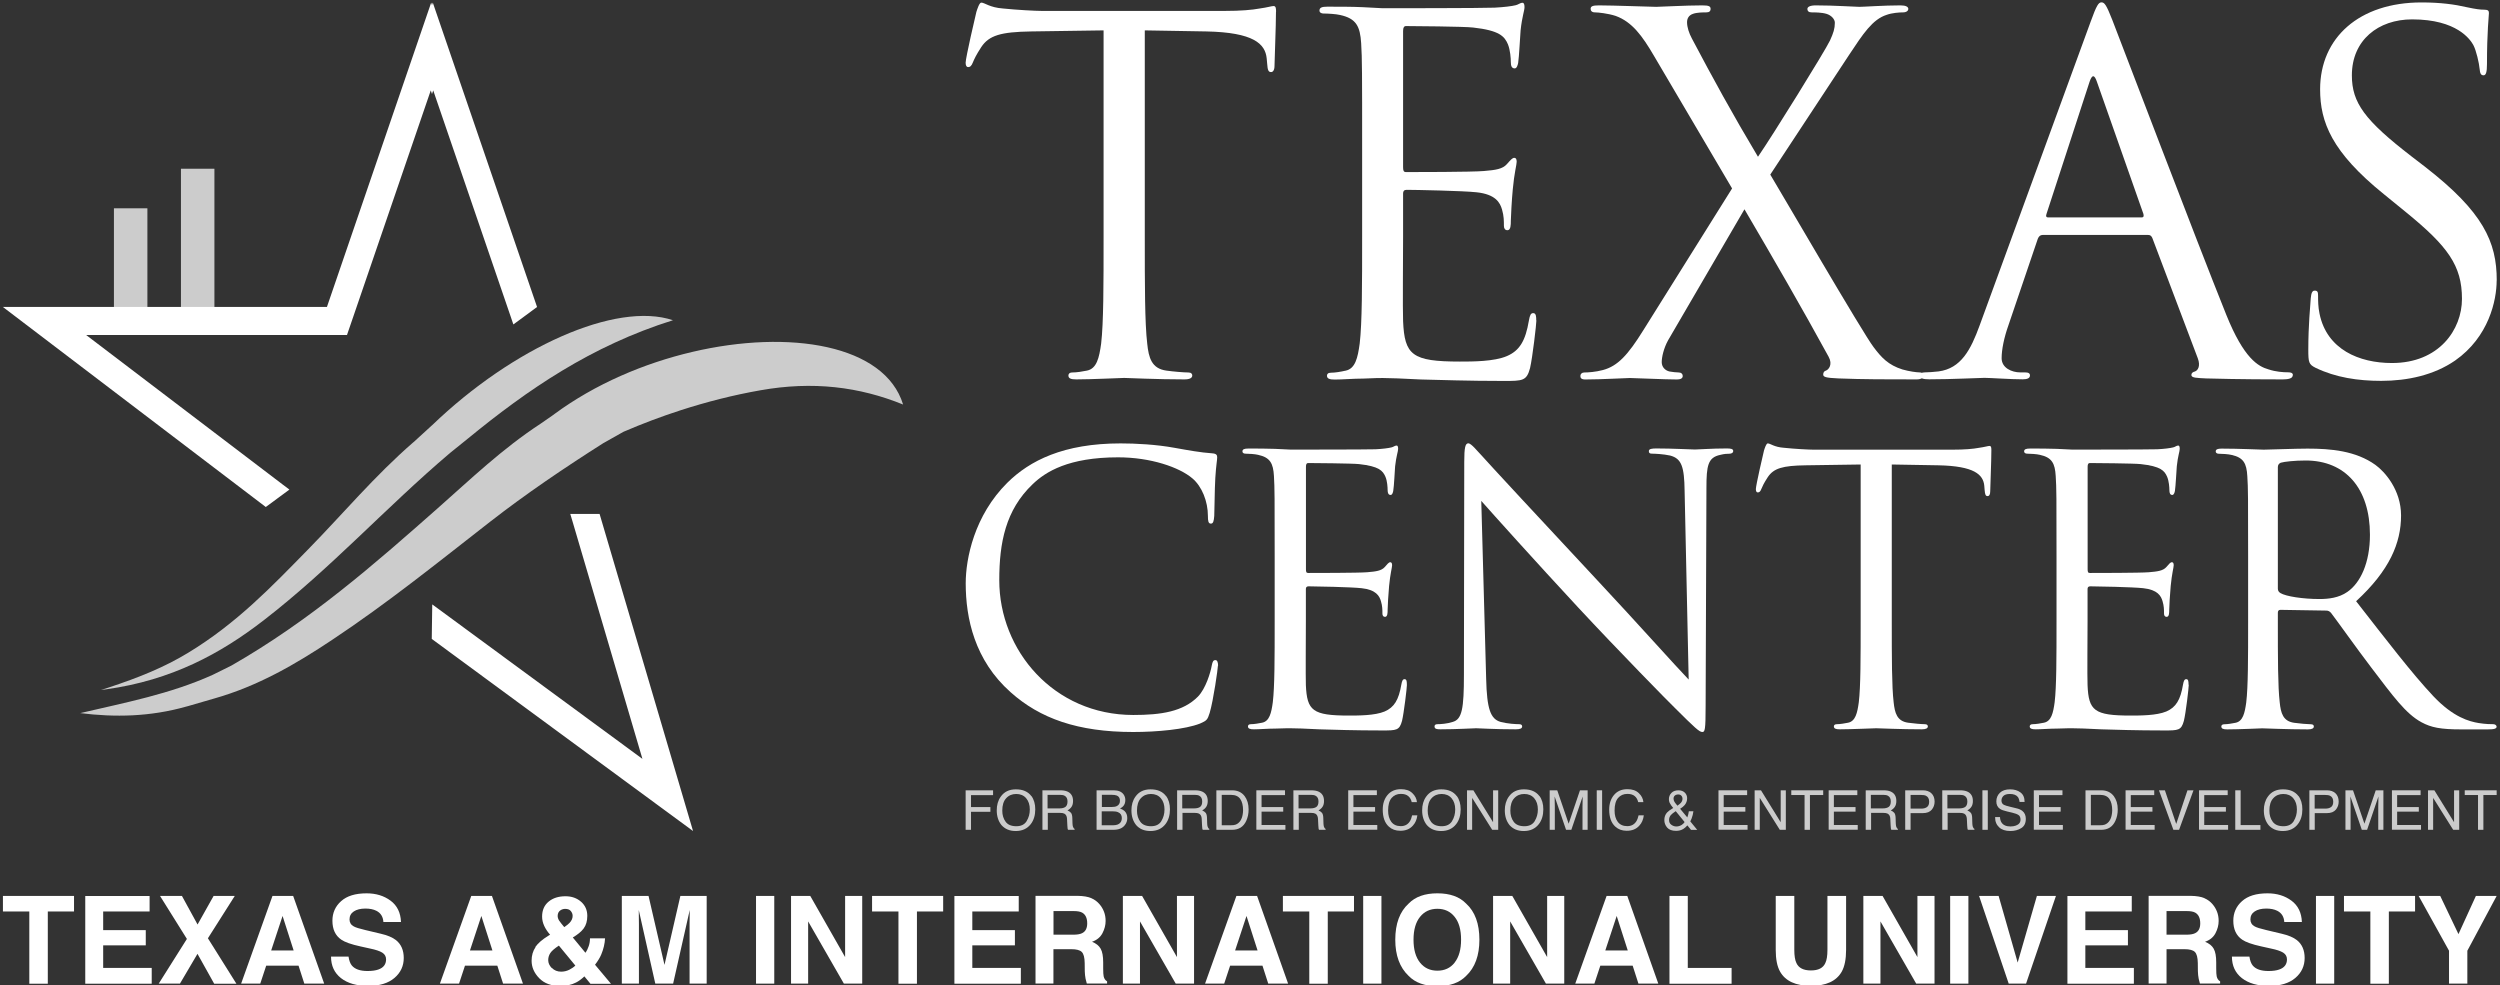 <svg version="1.2" baseProfile="tiny-ps" xmlns="http://www.w3.org/2000/svg" viewBox="0 0 307 121" width="307" height="121">
	<rect x="0" y="0" width="307" height="121" fill="#333333" stroke="none"/>
	<title>&lt;Group&gt;</title>
	<style>
		tspan { white-space:pre }
		.s0 { fill: #cccccc } 
		.s1 { fill: #ffffff } 
	</style>
	<g id="&lt;Group&gt;">
		<g id="&lt;Group&gt;">
			<g id="&lt;Group&gt;">
				<g id="&lt;Group&gt;">
				</g>
				<g id="&lt;Group&gt;">
					<path id="&lt;Path&gt;" class="s0" d="m22.22 40.97v-20.25h4.11v20.25h-4.11z" />
				</g>
				<g id="&lt;Group&gt;">
					<path id="&lt;Path&gt;" class="s0" d="m13.99 40.97v-15.39h4.11v15.39h-4.11z" />
				</g>
			</g>
			<g id="&lt;Group&gt;">
				<path id="&lt;Path&gt;" class="s1" d="m65.96 37.69l-1.46 1.08l-1.46 1.07l-0.35-1.03l-9.49-27.71l-0.15 0.45l-0.15-0.45l-9.49 27.71l-0.8 2.33h-32.03l24.15 18.37l0.81 0.61l-1.45 1.07l-1.45 1.07l-32.29-24.57h39.8l12.8-37.37l0.1 0.31l0.1-0.31l12.8 37.37z" />
			</g>
			<g id="&lt;Group&gt;">
				<path id="&lt;Path&gt;" class="s1" d="m85.09 102.04l-32.07-23.58l0.06-4.24l25.81 18.97l-8.57-29.11l-0.29-0.97l1.8 0l1.8 0l11.47 38.92z" />
			</g>
			<g id="&lt;Group&gt;">
				<path id="&lt;Path&gt;" class="s0" d="m110.91 49.68c-5.4-2.19-11.09-2.9-17.55-1.75c-3.3 0.58-6.55 1.41-9.75 2.44c-2.38 0.77-4.72 1.65-7.04 2.65l-2.47 1.39c-4.84 3.07-9.52 6.24-13.94 9.68c-6.33 4.93-12.54 9.95-19.38 14.49c-4.46 2.97-9.12 5.69-14.52 7.21l0 0l-3.1 0.9l-0.26 0.07c-4.48 1.27-8.79 1.34-13.05 0.81c5.51-1.29 11.04-2.34 16.27-4.7l2.3-1.14c9.66-5.53 17.49-12.39 25.3-19.29c4.06-3.58 7.91-7.3 12.68-10.42l1.47-1.02l0.23-0.17c4.97-3.66 10.97-6.22 16.89-7.61c11.98-2.82 23.66-0.88 25.91 6.45z" />
				<path id="&lt;Path&gt;" class="s0" d="m82.65 39.32c-10.1 3.17-17.89 8.56-25.16 14.51l-2.22 1.79c-7.89 6.69-14.55 14.1-22.86 20.53c-5.31 4.11-11.32 7.38-19.39 8.5c-0.2 0.03-0.41 0.06-0.62 0.08c0.27-0.09 0.54-0.18 0.81-0.26c3.95-1.3 6.96-2.54 9.83-4.27c6.04-3.65 10.37-8.22 14.83-12.77c4.29-4.38 8.12-8.98 12.9-13.13l0.01 0l2.23-2.04l0.05-0.04c9.92-9.55 22.6-15.26 29.6-12.89z" />
			</g>
		</g>
		<g id="&lt;Group&gt;">
			<g id="&lt;Group&gt;">
				<g id="&lt;Group&gt;">
					<path id="&lt;Path&gt;" class="s1" d="m156.69 1.46c0 1.8-0.18 5.94-0.18 6.61c0 0.53-0.18 0.78-0.42 0.78c-0.3 0-0.43-0.18-0.48-1.02l-0.06-0.66c-0.18-1.8-1.62-3.19-7.4-3.31l-7.57-0.13v25.42c0 5.77 0 10.52 0.3 13.05c0.18 1.74 0.54 3.06 2.35 3.31c0.84 0.12 2.16 0.23 2.7 0.23c0.36 0 0.48 0.18 0.48 0.37c0 0.3-0.3 0.48-0.97 0.48c-3.31 0-7.09-0.18-7.39-0.18c-0.3 0-4.09 0.18-5.89 0.18c-0.66 0-0.96-0.12-0.96-0.48c0-0.18 0.12-0.37 0.48-0.37c0.54 0 1.27-0.12 1.8-0.23c1.2-0.24 1.5-1.57 1.74-3.31c0.3-2.53 0.3-7.28 0.3-13.05v-25.42l-8.89 0.13c-3.73 0.06-5.17 0.48-6.13 1.92c-0.66 1.02-0.84 1.44-1.02 1.86c-0.18 0.48-0.37 0.6-0.6 0.6c-0.18 0-0.3-0.18-0.3-0.54c0-0.6 1.2-5.77 1.32-6.24c0.12-0.37 0.36-1.14 0.6-1.14c0.42 0 1.02 0.6 2.65 0.72c1.74 0.18 4.02 0.3 4.75 0.3h22.54c1.92 0 3.31-0.12 4.27-0.3c0.9-0.12 1.44-0.3 1.69-0.3c0.3 0 0.3 0.36 0.3 0.73z" />
					<path id="&lt;Path&gt;" class="s1" d="m188.67 39.32c0 0.48-0.48 4.61-0.78 5.88c-0.42 1.58-0.9 1.58-3.25 1.58c-4.51 0-7.81-0.13-10.16-0.18c-2.35-0.12-3.78-0.18-4.68-0.18c-0.13 0-1.14 0-2.4 0.07c-1.2 0-2.59 0.12-3.49 0.12c-0.66 0-0.96-0.12-0.96-0.48c0-0.18 0.12-0.36 0.48-0.36c0.54 0 1.26-0.13 1.8-0.25c1.2-0.24 1.5-1.57 1.74-3.33c0.3-2.54 0.3-7.33 0.3-13.14v-10.67c0-9.45 0-11.14-0.12-13.08c-0.13-2.06-0.6-3.03-2.59-3.46c-0.48-0.12-1.5-0.18-2.05-0.18c-0.24 0-0.48-0.12-0.48-0.36c0-0.37 0.3-0.48 0.96-0.48c1.38 0 3 0 4.32 0.06l2.47 0.13c0.42 0 12.38 0 13.76-0.07c1.14-0.06 2.11-0.18 2.59-0.3c0.3-0.06 0.54-0.3 0.84-0.3c0.18 0 0.24 0.24 0.24 0.54c0 0.43-0.3 1.15-0.48 2.85c-0.06 0.61-0.18 3.27-0.3 4c-0.06 0.3-0.18 0.67-0.42 0.67c-0.36 0-0.48-0.3-0.48-0.78c0-0.43-0.06-1.45-0.36-2.19c-0.42-0.97-1.03-1.69-4.27-2.05c-1.03-0.13-7.58-0.18-8.24-0.18c-0.24 0-0.36 0.18-0.36 0.6v16.72c0 0.43 0.06 0.61 0.36 0.61c0.78 0 8.17 0 9.56-0.13c1.44-0.12 2.29-0.24 2.82-0.84c0.43-0.48 0.67-0.78 0.91-0.78c0.18 0 0.3 0.12 0.3 0.48c0 0.36-0.3 1.39-0.48 3.39c-0.12 1.21-0.24 3.46-0.24 3.87c0 0.48 0 1.15-0.42 1.15c-0.3 0-0.43-0.24-0.43-0.54c0-0.61 0-1.21-0.23-2c-0.24-0.84-0.78-1.87-3.13-2.12c-1.62-0.18-7.57-0.3-8.6-0.3c-0.3 0-0.42 0.18-0.42 0.43v5.33c0 2.05-0.06 9.08 0 10.36c0.18 4.17 1.09 4.97 6.97 4.97c1.56 0 4.21 0 5.77-0.67c1.57-0.67 2.29-1.88 2.71-4.37c0.12-0.67 0.23-0.91 0.53-0.91c0.37 0 0.37 0.48 0.37 0.91z" />
					<path id="&lt;Path&gt;" class="s1" d="m236.21 46.1v0.01c-0.01 0.29-0.31 0.48-0.84 0.48c-3.66 0-6.55 0-9.62-0.12c-1.56-0.07-1.86-0.18-1.86-0.48c0-0.25 0.12-0.43 0.36-0.49c0.3-0.12 0.84-0.73 0.3-1.7c-3.25-5.95-6.73-11.96-10.33-18.1l-9.38 16.09c-0.54 0.98-0.78 2.07-0.78 2.68c0 0.6 0.42 1.03 0.96 1.15c0.36 0.06 0.84 0.12 1.14 0.12c0.3 0 0.48 0.18 0.48 0.43c0 0.31-0.3 0.43-0.72 0.43c-1.44 0-5.23-0.18-5.77-0.18c-0.54 0-3.49 0.18-5.48 0.18c-0.48 0-0.6-0.18-0.6-0.43c0-0.24 0.18-0.43 0.48-0.43c0.48 0 1.39-0.06 2.29-0.3c1.8-0.48 3.06-1.82 4.98-4.92l10.88-17.38l-9.62-16.33c-1.39-2.37-2.65-4.13-4.69-4.86c-0.96-0.31-2.16-0.43-2.53-0.43c-0.36 0-0.53-0.18-0.53-0.43c0-0.31 0.23-0.43 1.02-0.43c1.69 0 6.55 0.18 7.03 0.18c0.54 0 3.61-0.18 5.65-0.18c0.84 0 1.03 0.12 1.03 0.43c0 0.3-0.18 0.43-0.54 0.43c-0.36 0-1.14 0-1.62 0.18c-0.54 0.18-0.73 0.6-0.73 1.03c0 0.61 0.24 1.34 0.6 2.01c2.53 4.79 4.99 9.29 8.11 14.51c1.8-2.61 8.24-13 8.84-14.27c0.42-0.92 0.6-1.46 0.6-2.19c0-0.43-0.43-0.91-1.03-1.09c-0.6-0.18-1.44-0.18-1.8-0.18c-0.36 0-0.54-0.13-0.54-0.43c0-0.24 0.31-0.43 1.03-0.43c2.29 0 4.81 0.18 5.35 0.18c0.54 0 3-0.18 5.05-0.18c0.66 0 0.96 0.18 0.96 0.43c0 0.24-0.24 0.43-0.66 0.43c-0.43 0-1.33 0.06-1.99 0.3c-1.74 0.55-2.89 2.31-4.62 4.92l-9.68 14.7c1.14 1.88 11.42 19.56 12.69 21.19c0.96 1.28 1.8 2.19 3.54 2.74c0.84 0.24 1.74 0.36 2.1 0.36c0.3 0 0.48 0.13 0.48 0.37z" />
					<path id="&lt;Compound Path&gt;" fill-rule="evenodd" class="s1" d="m281.54 46.11c0 0.36-0.54 0.48-1.2 0.48c-0.9 0-5.29 0-9.44-0.12c-1.14-0.06-1.8-0.06-1.8-0.42c0-0.24 0.18-0.37 0.43-0.43c0.36-0.12 0.72-0.66 0.36-1.62l-5.59-14.79c-0.12-0.24-0.23-0.36-0.53-0.36h-12.93c-0.3 0-0.48 0.18-0.6 0.48l-3.61 10.63c-0.53 1.5-0.83 2.95-0.83 4.03c0 1.2 1.26 1.74 2.28 1.74h0.6c0.43 0 0.6 0.13 0.6 0.37c0 0.36-0.36 0.48-0.9 0.48c-1.44 0-4.02-0.18-4.68-0.18c-0.67 0-3.97 0.18-6.79 0.18c-0.78 0-1.14-0.12-1.14-0.48v-0.01c0.01-0.23 0.24-0.36 0.54-0.36c0.42 0 1.26-0.06 1.74-0.12c2.76-0.36 3.96-2.65 5.05-5.65l13.64-37.32c0.72-1.99 0.96-2.35 1.32-2.35c0.37 0 0.6 0.3 1.33 2.16c0.9 2.29 10.33 27.1 14.01 36.24c2.16 5.35 3.91 6.31 5.17 6.67c0.9 0.3 1.8 0.36 2.4 0.36c0.36 0 0.6 0.07 0.6 0.37zm-18.33-19.84l-5.71-16.23c-0.3-0.9-0.6-0.9-0.9 0l-5.29 16.23c-0.12 0.3 0 0.43 0.18 0.43h11.48c0.3 0 0.3-0.18 0.24-0.43z" />
					<path id="&lt;Path&gt;" class="s1" d="m306.59 34.44c0 2.44-0.96 6.94-5.11 9.84c-2.58 1.78-5.83 2.49-9.07 2.49c-2.83 0-5.59-0.41-8.05-1.6c-0.84-0.42-0.9-0.65-0.9-2.25c0-2.96 0.24-5.33 0.3-6.28c0.06-0.65 0.18-0.95 0.48-0.95c0.36 0 0.42 0.17 0.42 0.65c0 0.53 0 1.36 0.18 2.19c0.9 4.39 4.87 6.05 8.89 6.05c5.78 0 8.6-4.09 8.6-7.88c0-4.09-1.74-6.46-6.91-10.67l-2.7-2.2c-6.37-5.15-7.81-8.82-7.81-12.86c0-6.35 4.81-10.67 12.44-10.67c2.35 0 4.09 0.24 5.59 0.59c1.14 0.24 1.62 0.3 2.1 0.3c0.48 0 0.6 0.12 0.6 0.41c0 0.3-0.24 2.25-0.24 6.29c0 0.95-0.12 1.36-0.42 1.36c-0.36 0-0.43-0.3-0.48-0.77c-0.06-0.71-0.42-2.3-0.78-2.96c-0.37-0.65-1.99-3.14-7.51-3.14c-4.15 0-7.4 2.54-7.4 6.87c0 3.37 1.56 5.51 7.33 9.96l1.69 1.3c7.09 5.51 8.77 9.18 8.77 13.92z" />
				</g>
				<g id="&lt;Group&gt;">
					<path id="&lt;Path&gt;" class="s1" d="m149.56 81.75c0 0.32-0.55 4.25-1.01 5.79c-0.27 0.86-0.36 0.95-1.18 1.31c-1.82 0.72-5.29 1.04-8.21 1.04c-6.84 0-11.45-1.67-15.05-4.88c-4.43-3.93-5.52-9.08-5.52-13.38c0-3.03 1.05-8.32 5.11-12.35c2.74-2.71 6.89-4.83 13.91-4.83c1.82 0 4.38 0.13 6.61 0.54c1.74 0.31 3.19 0.58 4.66 0.68c0.5 0.04 0.59 0.22 0.59 0.49c0 0.36-0.13 0.91-0.23 2.53c-0.09 1.49-0.09 3.98-0.13 4.66c-0.05 0.68-0.14 0.95-0.41 0.95c-0.32 0-0.37-0.32-0.37-0.95c0-1.77-0.73-3.62-1.91-4.61c-1.6-1.36-5.11-2.58-9.12-2.58c-6.07 0-8.89 1.76-10.49 3.3c-3.33 3.17-4.1 7.19-4.1 11.8c0 8.63 6.7 16.54 16.46 16.54c3.42 0 6.11-0.41 7.94-2.26c0.96-0.99 1.55-2.98 1.69-3.8c0.1-0.49 0.18-0.68 0.46-0.68c0.23 0 0.32 0.32 0.32 0.68z" />
					<path id="&lt;Path&gt;" class="s1" d="m172.77 84.09c0 0.37-0.37 3.47-0.6 4.43c-0.32 1.18-0.68 1.18-2.46 1.18c-3.42 0-5.93-0.09-7.71-0.14c-1.77-0.09-2.87-0.13-3.55-0.13c-0.1 0-0.87 0-1.82 0.04c-0.91 0-1.96 0.09-2.65 0.09c-0.5 0-0.73-0.09-0.73-0.36c0-0.14 0.09-0.27 0.36-0.27c0.41 0 0.96-0.1 1.37-0.18c0.91-0.18 1.14-1.19 1.32-2.51c0.23-1.92 0.23-5.52 0.23-9.9v-8.03c0-7.12 0-8.39-0.09-9.86c-0.09-1.55-0.46-2.28-1.96-2.6c-0.36-0.09-1.14-0.14-1.55-0.14c-0.18 0-0.36-0.09-0.36-0.27c0-0.27 0.23-0.36 0.73-0.36c1.05 0 2.28 0 3.28 0.04l1.88 0.09c0.32 0 9.39 0 10.45-0.04c0.86-0.04 1.6-0.14 1.96-0.23c0.23-0.04 0.41-0.23 0.64-0.23c0.14 0 0.18 0.18 0.18 0.41c0 0.32-0.23 0.87-0.37 2.14c-0.04 0.46-0.13 2.46-0.23 3.02c-0.04 0.22-0.13 0.5-0.32 0.5c-0.27 0-0.37-0.23-0.37-0.6c0-0.32-0.04-1.1-0.27-1.64c-0.32-0.73-0.77-1.28-3.24-1.55c-0.78-0.09-5.75-0.13-6.25-0.13c-0.18 0-0.27 0.13-0.27 0.45v12.59c0 0.32 0.04 0.46 0.27 0.46c0.6 0 6.21 0 7.25-0.09c1.1-0.09 1.74-0.18 2.15-0.63c0.32-0.37 0.5-0.6 0.68-0.6c0.13 0 0.23 0.09 0.23 0.37c0 0.27-0.23 1.05-0.37 2.55c-0.09 0.91-0.18 2.6-0.18 2.92c0 0.36 0 0.87-0.32 0.87c-0.23 0-0.32-0.18-0.32-0.41c0-0.46 0-0.91-0.18-1.51c-0.18-0.64-0.6-1.41-2.38-1.6c-1.23-0.14-5.75-0.23-6.52-0.23c-0.23 0-0.32 0.14-0.32 0.32v4.01c0 1.55-0.04 6.84 0 7.8c0.14 3.15 0.82 3.74 5.29 3.74c1.19 0 3.19 0 4.38-0.5c1.18-0.51 1.73-1.42 2.05-3.29c0.09-0.5 0.18-0.68 0.41-0.68c0.27 0 0.27 0.37 0.27 0.68z" />
					<path id="&lt;Path&gt;" class="s1" d="m212.84 55.4c0 0.18-0.18 0.32-0.5 0.32c-0.23 0-0.55 0-1.1 0.14c-1.51 0.32-1.69 1.32-1.69 4.06l-0.1 26.73c0 3.02-0.09 3.24-0.41 3.24c-0.36 0-0.91-0.51-3.33-2.92c-0.5-0.46-7.07-7.16-11.91-12.37c-5.29-5.7-10.45-11.45-11.9-13.09l0.6 21.85c0.09 3.74 0.54 4.93 1.77 5.29c0.87 0.23 1.88 0.28 2.28 0.28c0.23 0 0.37 0.09 0.37 0.27c0 0.27-0.27 0.36-0.82 0.36c-2.6 0-4.42-0.13-4.83-0.13c-0.41 0-2.32 0.13-4.38 0.13c-0.46 0-0.73-0.04-0.73-0.36c0-0.18 0.13-0.27 0.36-0.27c0.37 0 1.19-0.05 1.88-0.28c1.14-0.32 1.37-1.64 1.37-5.79l0.04-26.14c0-1.78 0.13-2.28 0.5-2.28c0.37 0 1.14 1 1.6 1.46c0.68 0.78 7.48 8.12 14.51 15.65c4.52 4.83 9.49 10.4 10.95 11.9l-0.5-23.17c-0.04-2.97-0.37-3.97-1.78-4.34c-0.82-0.18-1.87-0.23-2.24-0.23c-0.32 0-0.37-0.13-0.37-0.32c0-0.27 0.37-0.32 0.92-0.32c2.05 0 4.24 0.13 4.74 0.13c0.51 0 2.01-0.13 3.88-0.13c0.51 0 0.82 0.04 0.82 0.32z" />
					<path id="&lt;Path&gt;" class="s1" d="m244.54 55.31c0 1.37-0.14 4.51-0.14 5.02c0 0.41-0.13 0.59-0.32 0.59c-0.23 0-0.32-0.13-0.37-0.77l-0.04-0.5c-0.13-1.37-1.23-2.42-5.61-2.51l-5.75-0.1v19.3c0 4.38 0 7.98 0.23 9.9c0.14 1.32 0.41 2.32 1.78 2.51c0.64 0.09 1.64 0.18 2.05 0.18c0.27 0 0.37 0.13 0.37 0.27c0 0.23-0.23 0.36-0.73 0.36c-2.51 0-5.38-0.13-5.61-0.13c-0.23 0-3.1 0.13-4.47 0.13c-0.5 0-0.73-0.09-0.73-0.36c0-0.14 0.09-0.27 0.37-0.27c0.41 0 0.96-0.1 1.37-0.18c0.91-0.18 1.14-1.19 1.32-2.51c0.23-1.92 0.23-5.52 0.23-9.9v-19.3l-6.75 0.1c-2.83 0.04-3.93 0.36-4.66 1.46c-0.5 0.77-0.64 1.1-0.77 1.41c-0.14 0.37-0.27 0.46-0.46 0.46c-0.14 0-0.23-0.13-0.23-0.41c0-0.46 0.91-4.38 1-4.74c0.09-0.28 0.27-0.87 0.46-0.87c0.32 0 0.78 0.46 2.01 0.54c1.32 0.14 3.06 0.23 3.6 0.23h17.1c1.46 0 2.51-0.09 3.24-0.23c0.68-0.09 1.1-0.23 1.28-0.23c0.23 0 0.23 0.27 0.23 0.55z" />
					<path id="&lt;Path&gt;" class="s1" d="m268.78 84.09c0 0.37-0.36 3.47-0.6 4.43c-0.32 1.18-0.68 1.18-2.46 1.18c-3.42 0-5.93-0.09-7.71-0.14c-1.78-0.09-2.88-0.13-3.56-0.13c-0.09 0-0.87 0-1.82 0.04c-0.91 0-1.96 0.09-2.65 0.09c-0.5 0-0.73-0.09-0.73-0.36c0-0.14 0.1-0.27 0.37-0.27c0.41 0 0.96-0.1 1.37-0.18c0.91-0.18 1.14-1.19 1.32-2.51c0.23-1.92 0.23-5.52 0.23-9.9v-8.03c0-7.12 0-8.39-0.1-9.86c-0.09-1.55-0.46-2.28-1.96-2.6c-0.37-0.09-1.14-0.14-1.55-0.14c-0.18 0-0.37-0.09-0.37-0.27c0-0.27 0.23-0.36 0.73-0.36c1.05 0 2.29 0 3.29 0.04l1.87 0.09c0.32 0 9.39 0 10.45-0.04c0.87-0.04 1.6-0.14 1.96-0.23c0.23-0.04 0.41-0.23 0.63-0.23c0.14 0 0.18 0.18 0.18 0.41c0 0.32-0.23 0.87-0.36 2.14c-0.04 0.46-0.14 2.46-0.23 3.02c-0.04 0.22-0.14 0.5-0.32 0.5c-0.27 0-0.36-0.23-0.36-0.6c0-0.32-0.05-1.1-0.28-1.64c-0.32-0.73-0.77-1.28-3.24-1.55c-0.77-0.09-5.75-0.13-6.25-0.13c-0.18 0-0.27 0.13-0.27 0.45v12.59c0 0.32 0.04 0.46 0.27 0.46c0.59 0 6.2 0 7.25-0.09c1.09-0.09 1.73-0.18 2.14-0.63c0.32-0.37 0.5-0.6 0.68-0.6c0.14 0 0.23 0.09 0.23 0.37c0 0.27-0.23 1.05-0.37 2.55c-0.09 0.91-0.18 2.6-0.18 2.92c0 0.36 0 0.87-0.32 0.87c-0.23 0-0.32-0.18-0.32-0.41c0-0.46 0-0.91-0.18-1.51c-0.18-0.64-0.6-1.41-2.37-1.6c-1.24-0.14-5.75-0.23-6.52-0.23c-0.23 0-0.32 0.14-0.32 0.32v4.01c0 1.55-0.05 6.84 0 7.8c0.13 3.15 0.82 3.74 5.29 3.74c1.18 0 3.19 0 4.38-0.5c1.18-0.51 1.74-1.42 2.05-3.29c0.09-0.5 0.18-0.68 0.41-0.68c0.27 0 0.27 0.37 0.27 0.68z" />
					<path id="&lt;Compound Path&gt;" fill-rule="evenodd" class="s1" d="m306.59 89.21c0 0.27-0.27 0.36-1.1 0.36h-3.24c-2.56 0-3.69-0.23-4.88-0.87c-1.96-1.05-3.55-3.28-6.16-6.7c-1.91-2.51-4.06-5.56-4.97-6.75c-0.18-0.18-0.32-0.27-0.59-0.27l-5.61-0.09c-0.23 0-0.32 0.13-0.32 0.36v1.1c0 4.38 0 7.98 0.23 9.9c0.13 1.32 0.41 2.32 1.77 2.51c0.64 0.09 1.65 0.18 2.06 0.18c0.27 0 0.36 0.13 0.36 0.27c0 0.23-0.23 0.36-0.73 0.36c-2.51 0-5.38-0.13-5.61-0.13c-0.04 0-2.92 0.13-4.29 0.13c-0.5 0-0.73-0.09-0.73-0.36c0-0.14 0.1-0.27 0.37-0.27c0.41 0 0.96-0.1 1.37-0.18c0.91-0.18 1.14-1.19 1.32-2.51c0.23-1.92 0.23-5.52 0.23-9.9v-8.03c0-7.12 0-8.39-0.1-9.86c-0.09-1.55-0.46-2.28-1.96-2.6c-0.37-0.09-1.14-0.14-1.55-0.14c-0.18 0-0.37-0.09-0.37-0.27c0-0.27 0.23-0.36 0.73-0.36c2.05 0 4.93 0.13 5.16 0.13c0.5 0 3.97-0.13 5.38-0.13c2.87 0 5.93 0.27 8.34 2c1.14 0.82 3.15 3.06 3.15 6.21c0 3.38-1.41 6.75-5.52 10.53c3.74 4.79 6.84 8.85 9.49 11.67c2.46 2.6 4.42 3.1 5.56 3.29c0.87 0.14 1.51 0.14 1.78 0.14c0.23 0 0.41 0.13 0.41 0.27zm-15.56-23.54c0-5.7-3.01-9.12-7.89-9.12c-1.37 0-2.6 0.14-3.06 0.27c-0.23 0.1-0.36 0.27-0.36 0.55v14.91c0 0.23 0.09 0.41 0.32 0.55c0.68 0.41 2.78 0.73 4.79 0.73c1.1 0 2.38-0.14 3.42-0.87c1.6-1.1 2.78-3.56 2.78-7.03z" />
				</g>
			</g>
			<g id="&lt;Group&gt;">
				<path id="&lt;Compound Path&gt;" class="s0" d="m118.58 97.05h3.37v0.59h-2.71v1.47h2.38v0.58h-2.38v2.21h-0.66v-4.85z" />
				<path id="&lt;Compound Path&gt;" fill-rule="evenodd" class="s0" d="m126.65 97.74c0.32 0.43 0.48 0.98 0.48 1.65c0 0.72-0.18 1.33-0.55 1.81c-0.43 0.56-1.05 0.85-1.85 0.85c-0.75 0-1.33-0.25-1.76-0.74c-0.38-0.48-0.57-1.08-0.57-1.8c0-0.66 0.16-1.22 0.49-1.68c0.42-0.6 1.04-0.9 1.86-0.9c0.86 0 1.49 0.28 1.9 0.83zm-0.58 3.09c0.26-0.42 0.39-0.89 0.39-1.43c0-0.57-0.15-1.03-0.45-1.38c-0.3-0.35-0.71-0.52-1.22-0.52c-0.5 0-0.91 0.17-1.23 0.52c-0.32 0.34-0.48 0.85-0.48 1.53c0 0.54 0.14 0.99 0.41 1.36c0.27 0.37 0.71 0.55 1.32 0.55c0.58 0 1-0.21 1.26-0.62z" />
				<path id="&lt;Compound Path&gt;" fill-rule="evenodd" class="s0" d="m127.99 97.05h2.21c0.36 0 0.66 0.05 0.9 0.16c0.45 0.21 0.67 0.59 0.67 1.15c0 0.29-0.06 0.53-0.18 0.71c-0.12 0.19-0.29 0.33-0.5 0.45c0.19 0.08 0.33 0.18 0.43 0.3c0.1 0.13 0.15 0.33 0.16 0.61l0.02 0.65c0.01 0.19 0.02 0.32 0.05 0.41c0.04 0.15 0.11 0.25 0.21 0.3v0.11h-0.81c-0.02-0.04-0.04-0.1-0.05-0.16c-0.01-0.07-0.02-0.19-0.03-0.38l-0.04-0.81c-0.01-0.32-0.13-0.53-0.34-0.64c-0.12-0.06-0.31-0.09-0.57-0.09h-1.45v2.08h-0.66v-4.85zm2.13 2.22c0.3 0 0.54-0.06 0.71-0.18c0.17-0.12 0.26-0.35 0.26-0.67c0-0.35-0.12-0.58-0.37-0.71c-0.13-0.07-0.31-0.1-0.52-0.1h-1.56v1.66h1.48z" />
				<path id="&lt;Compound Path&gt;" fill-rule="evenodd" class="s0" d="m134.66 97.05h2.1c0.57 0 0.98 0.17 1.22 0.51c0.14 0.2 0.21 0.43 0.21 0.69c0 0.31-0.09 0.56-0.26 0.75c-0.09 0.1-0.22 0.2-0.39 0.28c0.25 0.09 0.43 0.2 0.56 0.32c0.22 0.21 0.33 0.5 0.33 0.88c0 0.31-0.1 0.6-0.3 0.85c-0.29 0.38-0.76 0.57-1.41 0.57h-2.06v-4.85zm1.85 2.05c0.28 0 0.5-0.04 0.65-0.12c0.24-0.12 0.37-0.34 0.37-0.65c0-0.32-0.13-0.53-0.39-0.64c-0.15-0.06-0.37-0.09-0.65-0.09h-1.18v1.5h1.21zm0.22 2.24c0.41 0 0.7-0.12 0.87-0.35c0.11-0.15 0.16-0.33 0.16-0.54c0-0.35-0.16-0.59-0.48-0.72c-0.17-0.07-0.39-0.1-0.67-0.1h-1.32v1.71h1.43z" />
				<path id="&lt;Compound Path&gt;" fill-rule="evenodd" class="s0" d="m143.19 97.74c0.32 0.43 0.48 0.98 0.48 1.65c0 0.72-0.18 1.33-0.55 1.81c-0.43 0.56-1.05 0.85-1.85 0.85c-0.75 0-1.33-0.25-1.76-0.74c-0.38-0.48-0.57-1.08-0.57-1.8c0-0.66 0.16-1.22 0.49-1.68c0.42-0.6 1.04-0.9 1.86-0.9c0.86 0 1.49 0.28 1.9 0.83zm-0.58 3.09c0.26-0.42 0.39-0.89 0.39-1.43c0-0.57-0.15-1.03-0.45-1.38c-0.3-0.35-0.71-0.52-1.22-0.52c-0.5 0-0.91 0.17-1.23 0.52c-0.32 0.34-0.48 0.85-0.48 1.53c0 0.54 0.14 0.99 0.41 1.36c0.27 0.37 0.71 0.55 1.32 0.55c0.58 0 1-0.21 1.26-0.62z" />
				<path id="&lt;Compound Path&gt;" fill-rule="evenodd" class="s0" d="m144.53 97.05h2.21c0.36 0 0.66 0.05 0.9 0.16c0.45 0.21 0.67 0.59 0.67 1.15c0 0.29-0.06 0.53-0.18 0.71c-0.12 0.19-0.29 0.33-0.5 0.45c0.19 0.08 0.33 0.18 0.43 0.3c0.1 0.13 0.15 0.33 0.16 0.61l0.02 0.65c0.01 0.19 0.02 0.32 0.05 0.41c0.04 0.15 0.11 0.25 0.21 0.3v0.11h-0.81c-0.02-0.04-0.04-0.1-0.05-0.16c-0.01-0.07-0.02-0.19-0.03-0.38l-0.04-0.81c-0.01-0.32-0.13-0.53-0.34-0.64c-0.12-0.06-0.31-0.09-0.57-0.09h-1.45v2.08h-0.66v-4.85zm2.13 2.22c0.3 0 0.54-0.06 0.71-0.18c0.17-0.12 0.26-0.35 0.26-0.67c0-0.35-0.12-0.58-0.37-0.71c-0.13-0.07-0.31-0.1-0.52-0.1h-1.56v1.66h1.48z" />
				<path id="&lt;Compound Path&gt;" fill-rule="evenodd" class="s0" d="m149.37 97.05h1.94c0.66 0 1.17 0.24 1.53 0.71c0.32 0.43 0.49 0.97 0.49 1.64c0 0.52-0.1 0.98-0.29 1.4c-0.34 0.74-0.92 1.1-1.74 1.1h-1.93v-4.85zm1.81 4.29c0.22 0 0.4-0.02 0.54-0.07c0.25-0.09 0.45-0.25 0.61-0.5c0.13-0.2 0.22-0.45 0.27-0.75c0.03-0.18 0.05-0.35 0.05-0.51c0-0.6-0.12-1.07-0.35-1.4c-0.23-0.33-0.61-0.5-1.13-0.5h-1.14v3.73h1.15z" />
				<path id="&lt;Compound Path&gt;" class="s0" d="m154.28 97.05h3.52v0.59h-2.88v1.47h2.66v0.56h-2.66v1.64h2.93v0.58h-3.57v-4.85z" />
				<path id="&lt;Compound Path&gt;" fill-rule="evenodd" class="s0" d="m158.81 97.05h2.21c0.36 0 0.66 0.05 0.9 0.16c0.45 0.21 0.67 0.59 0.67 1.15c0 0.29-0.06 0.53-0.18 0.71c-0.12 0.19-0.29 0.33-0.5 0.45c0.19 0.08 0.33 0.18 0.43 0.3c0.1 0.13 0.15 0.33 0.16 0.61l0.02 0.65c0.01 0.19 0.02 0.32 0.05 0.41c0.04 0.15 0.11 0.25 0.21 0.3v0.11h-0.81c-0.02-0.04-0.04-0.1-0.05-0.16c-0.01-0.07-0.02-0.19-0.03-0.38l-0.04-0.81c-0.02-0.32-0.13-0.53-0.34-0.64c-0.12-0.06-0.31-0.09-0.57-0.09h-1.45v2.08h-0.66v-4.85zm2.13 2.22c0.3 0 0.54-0.06 0.71-0.18c0.17-0.12 0.26-0.35 0.26-0.67c0-0.35-0.12-0.58-0.37-0.71c-0.13-0.07-0.31-0.1-0.52-0.1h-1.56v1.66h1.48z" />
				<path id="&lt;Compound Path&gt;" class="s0" d="m165.56 97.05h3.52v0.59h-2.88v1.47h2.66v0.56h-2.66v1.64h2.93v0.58h-3.57v-4.85z" />
				<path id="&lt;Compound Path&gt;" class="s0" d="m173.44 97.4c0.34 0.32 0.52 0.69 0.56 1.1h-0.64c-0.07-0.31-0.21-0.56-0.43-0.74c-0.21-0.18-0.51-0.27-0.9-0.27c-0.47 0-0.85 0.17-1.14 0.5c-0.29 0.34-0.43 0.85-0.43 1.55c0 0.57 0.13 1.03 0.39 1.38c0.26 0.35 0.65 0.53 1.17 0.53c0.48 0 0.84-0.19 1.09-0.56c0.13-0.2 0.23-0.45 0.3-0.77h0.64c-0.06 0.51-0.24 0.94-0.56 1.28c-0.38 0.42-0.89 0.62-1.54 0.62c-0.56 0-1.03-0.17-1.4-0.51c-0.5-0.45-0.75-1.15-0.75-2.09c0-0.72 0.19-1.3 0.56-1.76c0.4-0.5 0.96-0.75 1.67-0.75c0.61 0 1.08 0.16 1.41 0.49z" />
				<path id="&lt;Compound Path&gt;" fill-rule="evenodd" class="s0" d="m178.89 97.74c0.32 0.43 0.48 0.98 0.48 1.65c0 0.72-0.18 1.33-0.55 1.81c-0.43 0.56-1.05 0.85-1.85 0.85c-0.75 0-1.33-0.25-1.76-0.74c-0.38-0.48-0.57-1.08-0.57-1.8c0-0.66 0.16-1.22 0.49-1.68c0.42-0.6 1.04-0.9 1.86-0.9c0.86 0 1.49 0.28 1.9 0.83zm-0.58 3.09c0.26-0.42 0.39-0.89 0.39-1.43c0-0.57-0.15-1.03-0.45-1.38c-0.3-0.35-0.71-0.52-1.22-0.52c-0.5 0-0.91 0.17-1.23 0.52c-0.32 0.34-0.48 0.85-0.48 1.53c0 0.54 0.14 0.99 0.41 1.36c0.27 0.37 0.71 0.55 1.32 0.55c0.58 0 1-0.21 1.26-0.62z" />
				<path id="&lt;Compound Path&gt;" class="s0" d="m180.16 97.05h0.77l2.42 3.92v-3.92h0.63v4.85h-0.74l-2.46-3.92v3.92h-0.63v-4.85z" />
				<path id="&lt;Compound Path&gt;" fill-rule="evenodd" class="s0" d="m189.04 97.74c0.32 0.43 0.48 0.98 0.48 1.65c0 0.72-0.18 1.33-0.55 1.81c-0.43 0.56-1.05 0.85-1.85 0.85c-0.75 0-1.33-0.25-1.76-0.74c-0.38-0.48-0.57-1.08-0.57-1.8c0-0.66 0.16-1.22 0.49-1.68c0.42-0.6 1.04-0.9 1.86-0.9c0.86 0 1.49 0.28 1.9 0.83zm-0.58 3.09c0.26-0.42 0.39-0.89 0.39-1.43c0-0.57-0.15-1.03-0.45-1.38c-0.3-0.35-0.71-0.52-1.22-0.52c-0.5 0-0.91 0.17-1.23 0.52c-0.32 0.34-0.48 0.85-0.48 1.53c0 0.54 0.14 0.99 0.41 1.36c0.27 0.37 0.71 0.55 1.32 0.55c0.58 0 1-0.21 1.26-0.62z" />
				<path id="&lt;Compound Path&gt;" class="s0" d="m190.29 97.05h0.94l1.4 4.1l1.39-4.1h0.94v4.85h-0.63v-2.86c0-0.1 0-0.26 0.01-0.49c0-0.23 0.01-0.47 0.01-0.74l-1.39 4.09h-0.65l-1.4-4.09v0.15c0 0.12 0 0.3 0.01 0.54c0.01 0.24 0.01 0.42 0.01 0.54v2.86h-0.63v-4.85z" />
				<path id="&lt;Compound Path&gt;" class="s0" d="m196.08 97.05h0.66v4.85h-0.66v-4.85z" />
				<path id="&lt;Compound Path&gt;" class="s0" d="m201.25 97.4c0.34 0.32 0.52 0.69 0.56 1.1h-0.64c-0.07-0.31-0.21-0.56-0.43-0.74c-0.21-0.18-0.51-0.27-0.9-0.27c-0.47 0-0.85 0.17-1.14 0.5c-0.29 0.34-0.43 0.85-0.43 1.55c0 0.57 0.13 1.03 0.39 1.38c0.26 0.35 0.65 0.53 1.17 0.53c0.48 0 0.84-0.19 1.09-0.56c0.13-0.2 0.23-0.45 0.3-0.77h0.64c-0.06 0.51-0.24 0.94-0.56 1.28c-0.38 0.42-0.89 0.62-1.54 0.62c-0.56 0-1.03-0.17-1.4-0.51c-0.5-0.45-0.75-1.15-0.75-2.09c0-0.72 0.19-1.3 0.56-1.76c0.4-0.5 0.96-0.75 1.67-0.75c0.61 0 1.08 0.16 1.41 0.49z" />
				<path id="&lt;Compound Path&gt;" fill-rule="evenodd" class="s0" d="m205.04 98.61c-0.07-0.16-0.1-0.32-0.1-0.47c0-0.31 0.11-0.57 0.32-0.78c0.21-0.21 0.49-0.31 0.85-0.31c0.34 0 0.6 0.1 0.79 0.29c0.19 0.19 0.28 0.42 0.28 0.69c0 0.31-0.1 0.58-0.29 0.82c-0.11 0.14-0.3 0.29-0.57 0.47l0.88 1.06c0.06-0.18 0.1-0.31 0.12-0.39c0.02-0.09 0.05-0.21 0.07-0.37h0.56c-0.04 0.31-0.11 0.61-0.22 0.89c-0.09 0.22-0.14 0.34-0.16 0.36l0.85 1.04h-0.76l-0.45-0.55c-0.18 0.2-0.34 0.34-0.49 0.43c-0.26 0.16-0.56 0.24-0.9 0.24c-0.5 0-0.87-0.14-1.1-0.41c-0.23-0.27-0.34-0.58-0.34-0.92c0-0.37 0.11-0.67 0.33-0.92c0.14-0.15 0.39-0.34 0.76-0.56c-0.2-0.24-0.34-0.43-0.41-0.59zm2.52 2.26l-0.01-0.01c0 0.01 0 0.02 0.01 0.01zm-1.09 0.46c0.18-0.11 0.31-0.24 0.4-0.38l-1.09-1.34c-0.31 0.21-0.51 0.37-0.6 0.48c-0.14 0.17-0.22 0.37-0.22 0.6c0 0.26 0.09 0.46 0.28 0.59c0.19 0.14 0.39 0.21 0.6 0.21c0.24 0 0.45-0.06 0.63-0.17zm-0.05-2.75c0.13-0.15 0.19-0.32 0.19-0.5c0-0.14-0.05-0.27-0.14-0.37c-0.09-0.1-0.22-0.15-0.38-0.15c-0.24 0-0.41 0.08-0.51 0.24c-0.05 0.08-0.07 0.17-0.07 0.27c0 0.13 0.04 0.26 0.11 0.39c0.07 0.12 0.2 0.28 0.37 0.48c0.21-0.15 0.35-0.27 0.43-0.36z" />
				<path id="&lt;Compound Path&gt;" class="s0" d="m211.03 97.05h3.52v0.59h-2.88v1.47h2.66v0.56h-2.66v1.64h2.93v0.58h-3.57v-4.85z" />
				<path id="&lt;Compound Path&gt;" class="s0" d="m215.48 97.05h0.77l2.42 3.92v-3.92h0.63v4.85h-0.74l-2.46-3.92v3.92h-0.63v-4.85z" />
				<path id="&lt;Compound Path&gt;" class="s0" d="m223.89 97.05v0.58h-1.63v4.27h-0.66v-4.27h-1.63v-0.58h3.93z" />
				<path id="&lt;Compound Path&gt;" class="s0" d="m224.56 97.05h3.52v0.59h-2.88v1.47h2.66v0.56h-2.66v1.64h2.93v0.58h-3.57v-4.85z" />
				<path id="&lt;Compound Path&gt;" fill-rule="evenodd" class="s0" d="m229.09 97.05h2.21c0.36 0 0.66 0.05 0.9 0.16c0.45 0.21 0.67 0.59 0.67 1.15c0 0.29-0.06 0.53-0.18 0.71c-0.12 0.19-0.29 0.33-0.5 0.45c0.19 0.08 0.33 0.18 0.43 0.3c0.1 0.13 0.15 0.33 0.16 0.61l0.02 0.65c0.01 0.19 0.02 0.32 0.05 0.41c0.04 0.15 0.11 0.25 0.21 0.3v0.11h-0.81c-0.02-0.04-0.04-0.1-0.05-0.16c-0.01-0.07-0.02-0.19-0.03-0.38l-0.04-0.81c-0.01-0.32-0.13-0.53-0.34-0.64c-0.12-0.06-0.31-0.09-0.57-0.09h-1.45v2.08h-0.66v-4.85zm2.13 2.22c0.3 0 0.54-0.06 0.71-0.18c0.17-0.12 0.26-0.35 0.26-0.67c0-0.35-0.12-0.58-0.37-0.71c-0.13-0.07-0.31-0.1-0.52-0.1h-1.56v1.66h1.48z" />
				<path id="&lt;Compound Path&gt;" fill-rule="evenodd" class="s0" d="m233.96 97.05h2.17c0.43 0 0.78 0.12 1.04 0.36c0.26 0.24 0.4 0.59 0.4 1.03c0 0.38-0.12 0.71-0.35 0.99c-0.24 0.28-0.6 0.42-1.08 0.42h-1.52v2.05h-0.66v-4.85zm2.55 0.67c-0.14-0.07-0.34-0.1-0.59-0.1h-1.3v1.68h1.3c0.29 0 0.53-0.06 0.71-0.19c0.18-0.13 0.27-0.35 0.27-0.66c0-0.36-0.13-0.6-0.39-0.73z" />
				<path id="&lt;Compound Path&gt;" fill-rule="evenodd" class="s0" d="m238.49 97.05h2.21c0.36 0 0.66 0.05 0.9 0.16c0.45 0.21 0.67 0.59 0.67 1.15c0 0.29-0.06 0.53-0.18 0.71c-0.12 0.19-0.29 0.33-0.5 0.45c0.19 0.08 0.33 0.18 0.43 0.3c0.1 0.13 0.15 0.33 0.16 0.61l0.02 0.65c0.01 0.19 0.02 0.32 0.05 0.41c0.04 0.15 0.11 0.25 0.21 0.3v0.11h-0.81c-0.02-0.04-0.04-0.1-0.05-0.16c-0.01-0.07-0.02-0.19-0.03-0.38l-0.04-0.81c-0.02-0.32-0.13-0.53-0.34-0.64c-0.12-0.06-0.31-0.09-0.57-0.09h-1.45v2.08h-0.66v-4.85zm2.13 2.22c0.3 0 0.54-0.06 0.71-0.18c0.17-0.12 0.26-0.35 0.26-0.67c0-0.35-0.12-0.58-0.37-0.71c-0.13-0.07-0.31-0.1-0.52-0.1h-1.56v1.66h1.48z" />
				<path id="&lt;Compound Path&gt;" class="s0" d="m243.44 97.05h0.66v4.85h-0.66v-4.85z" />
				<path id="&lt;Compound Path&gt;" class="s0" d="m245.6 100.34c0.01 0.28 0.08 0.5 0.19 0.67c0.21 0.32 0.58 0.48 1.11 0.48c0.24 0 0.45-0.04 0.65-0.11c0.38-0.14 0.57-0.38 0.57-0.73c0-0.26-0.08-0.45-0.24-0.56c-0.16-0.11-0.42-0.21-0.76-0.29l-0.64-0.15c-0.42-0.1-0.71-0.2-0.88-0.32c-0.3-0.2-0.45-0.51-0.45-0.91c0-0.44 0.15-0.79 0.44-1.07c0.29-0.28 0.71-0.42 1.25-0.42c0.49 0 0.92 0.12 1.26 0.37c0.35 0.25 0.52 0.64 0.52 1.18h-0.62c-0.03-0.26-0.1-0.46-0.2-0.6c-0.19-0.25-0.52-0.38-0.98-0.38c-0.37 0-0.64 0.08-0.8 0.24c-0.16 0.16-0.24 0.35-0.24 0.57c0 0.24 0.1 0.41 0.29 0.52c0.13 0.07 0.41 0.16 0.85 0.26l0.66 0.16c0.32 0.07 0.56 0.18 0.74 0.31c0.3 0.23 0.45 0.56 0.45 0.99c0 0.54-0.19 0.92-0.57 1.15c-0.38 0.23-0.82 0.35-1.33 0.35c-0.59 0-1.05-0.15-1.38-0.46c-0.33-0.31-0.5-0.72-0.49-1.25h0.62z" />
				<path id="&lt;Compound Path&gt;" class="s0" d="m249.75 97.05h3.52v0.59h-2.88v1.47h2.66v0.56h-2.66v1.64h2.93v0.58h-3.57v-4.85z" />
				<path id="&lt;Compound Path&gt;" fill-rule="evenodd" class="s0" d="m256.1 97.05h1.94c0.66 0 1.17 0.24 1.53 0.71c0.32 0.43 0.49 0.97 0.49 1.64c0 0.52-0.1 0.98-0.29 1.4c-0.34 0.74-0.92 1.1-1.74 1.1h-1.93v-4.85zm1.81 4.29c0.22 0 0.4-0.02 0.54-0.07c0.25-0.09 0.45-0.25 0.61-0.5c0.13-0.2 0.22-0.45 0.27-0.75c0.03-0.18 0.05-0.35 0.05-0.51c0-0.6-0.12-1.07-0.35-1.4c-0.23-0.33-0.61-0.5-1.13-0.5h-1.14v3.73h1.15z" />
				<path id="&lt;Compound Path&gt;" class="s0" d="m261.02 97.05h3.52v0.59h-2.88v1.47h2.66v0.56h-2.66v1.64h2.93v0.58h-3.57v-4.85z" />
				<path id="&lt;Compound Path&gt;" class="s0" d="m265.85 97.05l1.39 4.13l1.38-4.13h0.74l-1.77 4.85h-0.7l-1.77-4.85h0.73z" />
				<path id="&lt;Compound Path&gt;" class="s0" d="m270.04 97.05h3.52v0.59h-2.88v1.47h2.66v0.56h-2.66v1.64h2.93v0.58h-3.57v-4.85z" />
				<path id="&lt;Compound Path&gt;" class="s0" d="m274.49 97.05h0.66v4.27h2.43v0.58h-3.09v-4.85z" />
				<path id="&lt;Compound Path&gt;" fill-rule="evenodd" class="s0" d="m282.25 97.74c0.32 0.43 0.48 0.98 0.48 1.65c0 0.72-0.18 1.33-0.55 1.81c-0.43 0.56-1.05 0.85-1.85 0.85c-0.75 0-1.33-0.25-1.76-0.74c-0.38-0.48-0.57-1.08-0.57-1.8c0-0.66 0.16-1.22 0.49-1.68c0.42-0.6 1.04-0.9 1.86-0.9c0.86 0 1.49 0.28 1.9 0.83zm-0.58 3.09c0.26-0.42 0.39-0.89 0.39-1.43c0-0.57-0.15-1.03-0.45-1.38c-0.3-0.35-0.71-0.52-1.22-0.52c-0.5 0-0.91 0.17-1.23 0.52c-0.32 0.34-0.48 0.85-0.48 1.53c0 0.54 0.14 0.99 0.41 1.36c0.27 0.37 0.71 0.55 1.32 0.55c0.58 0 1-0.21 1.26-0.62z" />
				<path id="&lt;Compound Path&gt;" fill-rule="evenodd" class="s0" d="m283.58 97.05h2.17c0.43 0 0.78 0.12 1.04 0.36c0.26 0.24 0.4 0.59 0.4 1.03c0 0.38-0.12 0.71-0.35 0.99c-0.24 0.28-0.6 0.42-1.08 0.42h-1.51v2.05h-0.66v-4.85zm2.55 0.67c-0.14-0.07-0.34-0.1-0.59-0.1h-1.3v1.68h1.3c0.29 0 0.53-0.06 0.71-0.19c0.18-0.13 0.27-0.35 0.27-0.66c0-0.36-0.13-0.6-0.39-0.73z" />
				<path id="&lt;Compound Path&gt;" class="s0" d="m288.01 97.05h0.94l1.4 4.1l1.39-4.1h0.94v4.85h-0.63v-2.86c0-0.1 0-0.26 0.01-0.49c0-0.23 0.01-0.47 0.01-0.74l-1.39 4.09h-0.65l-1.4-4.09v0.15c0 0.12 0 0.3 0.01 0.54c0.01 0.24 0.01 0.42 0.01 0.54v2.86h-0.63v-4.85z" />
				<path id="&lt;Compound Path&gt;" class="s0" d="m293.73 97.05h3.52v0.59h-2.88v1.47h2.66v0.56h-2.66v1.64h2.93v0.58h-3.57v-4.85z" />
				<path id="&lt;Compound Path&gt;" class="s0" d="m298.17 97.05h0.77l2.42 3.92v-3.92h0.63v4.85h-0.74l-2.46-3.92v3.92h-0.63v-4.85z" />
				<path id="&lt;Compound Path&gt;" class="s0" d="m306.59 97.05v0.58h-1.63v4.27h-0.66v-4.27h-1.63v-0.58h3.93z" />
			</g>
		</g>
		<g id="&lt;Group&gt;">
			<path id="&lt;Compound Path&gt;" class="s1" d="m9.09 110.02v1.91h-3.22v8.87h-2.27v-8.87h-3.24v-1.91h8.73z" />
			<path id="&lt;Compound Path&gt;" class="s1" d="m18.37 111.93h-5.7v2.29h5.23v1.87h-5.23v2.77h5.96v1.94h-8.16v-10.77h7.9v1.91z" />
			<path id="&lt;Compound Path&gt;" class="s1" d="m22.11 120.79h-2.62l3.46-5.49l-3.3-5.28h2.69l1.92 3.51l1.97-3.51h2.6l-3.3 5.2l3.5 5.58h-2.73l-2.05-3.67l-2.16 3.67z" />
			<path id="&lt;Compound Path&gt;" fill-rule="evenodd" class="s1" d="m33.45 110.02h2.55l3.81 10.77h-2.44l-0.71-2.21h-3.97l-0.73 2.21h-2.35l3.85-10.77zm-0.15 6.7h2.76l-1.36-4.24l-1.4 4.24z" />
			<path id="&lt;Compound Path&gt;" class="s1" d="m42.8 117.47c0.07 0.49 0.21 0.86 0.41 1.1c0.37 0.44 1.01 0.67 1.92 0.67c0.54 0 0.98-0.06 1.32-0.18c0.64-0.22 0.96-0.64 0.96-1.25c0-0.36-0.16-0.63-0.47-0.83c-0.31-0.19-0.81-0.36-1.5-0.5l-1.17-0.26c-1.15-0.25-1.93-0.53-2.36-0.83c-0.73-0.5-1.09-1.27-1.09-2.33c0-0.96 0.36-1.77 1.07-2.4c0.71-0.64 1.75-0.96 3.13-0.96c1.15 0 2.13 0.3 2.94 0.9c0.81 0.6 1.24 1.48 1.28 2.62h-2.16c-0.04-0.65-0.33-1.11-0.87-1.38c-0.36-0.18-0.81-0.27-1.34-0.27c-0.59 0-1.07 0.12-1.42 0.35c-0.35 0.23-0.53 0.56-0.53 0.98c0 0.38 0.17 0.67 0.52 0.86c0.22 0.13 0.7 0.28 1.43 0.45l1.89 0.45c0.83 0.19 1.45 0.46 1.86 0.78c0.64 0.51 0.96 1.24 0.96 2.2c0 0.98-0.38 1.8-1.14 2.45c-0.76 0.65-1.84 0.98-3.22 0.98c-1.42 0-2.53-0.32-3.35-0.96c-0.81-0.64-1.22-1.52-1.22-2.64h2.15z" />
			<path id="&lt;Compound Path&gt;" fill-rule="evenodd" class="s1" d="m57.86 110.02h2.55l3.81 10.77h-2.44l-0.71-2.21h-3.97l-0.73 2.21h-2.35l3.85-10.77zm-0.15 6.7h2.76l-1.36-4.24l-1.4 4.24z" />
			<path id="&lt;Compound Path&gt;" fill-rule="evenodd" class="s1" d="m65.74 116.29c0.32-0.46 0.85-0.92 1.58-1.37l0.23-0.14c-0.31-0.35-0.55-0.71-0.72-1.08c-0.17-0.37-0.26-0.75-0.26-1.14c0-0.79 0.27-1.4 0.8-1.84c0.53-0.44 1.22-0.66 2.07-0.66c0.77 0 1.41 0.23 1.92 0.68c0.51 0.45 0.76 1.03 0.76 1.73c0 0.64-0.15 1.15-0.45 1.55c-0.3 0.4-0.75 0.76-1.33 1.1l1.55 1.88c0.18-0.25 0.31-0.53 0.41-0.83c0.1-0.3 0.15-0.61 0.15-0.94h1.85c-0.03 0.65-0.19 1.32-0.47 1.99c-0.16 0.38-0.41 0.79-0.76 1.25l1.96 2.34h-2.52l-0.75-0.91c-0.36 0.34-0.7 0.59-1.02 0.75c-0.56 0.29-1.21 0.43-1.94 0.43c-1.1 0-1.97-0.32-2.59-0.96c-0.62-0.64-0.93-1.36-0.93-2.14c0-0.65 0.16-1.2 0.48-1.67zm2.04 2.58c0.29 0.3 0.67 0.45 1.13 0.45c0.35 0 0.68-0.08 0.99-0.23c0.31-0.16 0.56-0.33 0.75-0.52l-2.02-2.45c-0.53 0.35-0.88 0.65-1.05 0.91c-0.17 0.26-0.26 0.55-0.26 0.87c0 0.36 0.15 0.68 0.44 0.98zm0.92-5.77c0.09 0.14 0.29 0.39 0.59 0.75c0.3-0.2 0.52-0.38 0.65-0.52c0.25-0.26 0.38-0.55 0.38-0.86c0-0.22-0.08-0.42-0.23-0.6c-0.15-0.18-0.38-0.26-0.69-0.26c-0.19 0-0.37 0.05-0.54 0.15c-0.25 0.15-0.38 0.39-0.38 0.72c0 0.2 0.07 0.4 0.21 0.62z" />
			<path id="&lt;Compound Path&gt;" class="s1" d="m83.54 110.02h3.24v10.77h-2.1v-7.29c0-0.21 0-0.5 0.01-0.88c0-0.38 0.01-0.67 0.01-0.87l-2.04 9.04h-2.19l-2.03-9.04c0 0.2 0 0.5 0.01 0.87c0 0.38 0.01 0.67 0.01 0.88v7.29h-2.1v-10.77h3.28l1.96 8.47l1.95-8.47z" />
			<path id="&lt;Compound Path&gt;" class="s1" d="m95.08 120.79h-2.24v-10.77h2.24v10.77z" />
			<path id="&lt;Compound Path&gt;" class="s1" d="m97.14 110.02h2.36l4.28 7.51v-7.51h2.1v10.77h-2.25l-4.39-7.64v7.64h-2.1v-10.77z" />
			<path id="&lt;Compound Path&gt;" class="s1" d="m115.82 110.02v1.91h-3.22v8.87h-2.27v-8.87h-3.24v-1.91h8.73z" />
			<path id="&lt;Compound Path&gt;" class="s1" d="m125.1 111.93h-5.7v2.29h5.23v1.87h-5.23v2.77h5.96v1.94h-8.16v-10.77h7.9v1.91z" />
			<path id="&lt;Compound Path&gt;" fill-rule="evenodd" class="s1" d="m134.02 110.3c0.4 0.17 0.73 0.42 1.01 0.75c0.23 0.27 0.41 0.57 0.54 0.91c0.13 0.33 0.2 0.71 0.2 1.13c0 0.51-0.13 1.01-0.39 1.51c-0.26 0.49-0.68 0.84-1.28 1.05c0.5 0.2 0.85 0.48 1.06 0.85c0.21 0.37 0.31 0.93 0.31 1.68v0.72c0 0.49 0.02 0.83 0.06 1c0.06 0.28 0.2 0.48 0.42 0.61v0.27h-2.49c-0.07-0.24-0.12-0.43-0.15-0.58c-0.06-0.3-0.09-0.61-0.1-0.93l-0.01-1c-0.01-0.69-0.13-1.14-0.36-1.37c-0.23-0.23-0.66-0.34-1.28-0.34h-2.2v4.22h-2.2v-10.77h5.15c0.74 0.01 1.3 0.11 1.7 0.28zm-4.65 1.59v2.89h2.42c0.48 0 0.84-0.06 1.08-0.18c0.43-0.2 0.64-0.61 0.64-1.21c0-0.65-0.21-1.09-0.62-1.32c-0.23-0.13-0.58-0.19-1.04-0.19h-2.49z" />
			<path id="&lt;Compound Path&gt;" class="s1" d="m137.89 110.02h2.36l4.28 7.51v-7.51h2.1v10.77h-2.25l-4.39-7.64v7.64h-2.1v-10.77z" />
			<path id="&lt;Compound Path&gt;" fill-rule="evenodd" class="s1" d="m151.82 110.02h2.55l3.81 10.77h-2.44l-0.71-2.21h-3.97l-0.73 2.21h-2.35l3.85-10.77zm-0.15 6.7h2.76l-1.36-4.24l-1.4 4.24z" />
			<path id="&lt;Compound Path&gt;" class="s1" d="m166.27 110.02v1.91h-3.22v8.87h-2.27v-8.87h-3.24v-1.91h8.73z" />
			<path id="&lt;Compound Path&gt;" class="s1" d="m169.64 120.79h-2.24v-10.77h2.24v10.77z" />
			<path id="&lt;Compound Path&gt;" fill-rule="evenodd" class="s1" d="m180.04 119.84c-0.81 0.84-1.99 1.26-3.53 1.26c-1.54 0-2.72-0.42-3.53-1.26c-1.09-1.03-1.64-2.51-1.64-4.44c0-1.97 0.55-3.45 1.64-4.44c0.81-0.84 1.99-1.26 3.53-1.26c1.54 0 2.72 0.42 3.53 1.26c1.09 0.99 1.63 2.47 1.63 4.44c0 1.93-0.54 3.42-1.63 4.44zm-1.41-1.64c0.52-0.66 0.79-1.59 0.79-2.81c0-1.21-0.26-2.14-0.79-2.8c-0.52-0.66-1.23-0.99-2.12-0.99c-0.89 0-1.6 0.33-2.13 0.99c-0.53 0.66-0.8 1.59-0.8 2.81c0 1.21 0.27 2.15 0.8 2.81c0.53 0.66 1.24 0.99 2.13 0.99c0.89 0 1.6-0.33 2.12-0.99z" />
			<path id="&lt;Compound Path&gt;" class="s1" d="m183.35 110.02h2.36l4.28 7.51v-7.51h2.1v10.77h-2.25l-4.39-7.64v7.64h-2.1v-10.77z" />
			<path id="&lt;Compound Path&gt;" fill-rule="evenodd" class="s1" d="m197.28 110.02h2.55l3.81 10.77h-2.44l-0.71-2.21h-3.97l-0.73 2.21h-2.35l3.85-10.77zm-0.15 6.7h2.76l-1.36-4.24l-1.4 4.24z" />
			<path id="&lt;Compound Path&gt;" class="s1" d="m205.01 110.02h2.25v8.84h5.38v1.94h-7.63v-10.77z" />
			<path id="&lt;Compound Path&gt;" class="s1" d="m218.05 110.02h2.29v6.62c0 0.74 0.09 1.28 0.26 1.62c0.27 0.6 0.86 0.91 1.78 0.91c0.91 0 1.5-0.3 1.77-0.91c0.17-0.34 0.26-0.88 0.26-1.62v-6.62h2.29v6.62c0 1.14-0.18 2.04-0.53 2.67c-0.66 1.17-1.92 1.75-3.79 1.75c-1.86 0-3.13-0.58-3.79-1.75c-0.36-0.64-0.53-1.53-0.53-2.67v-6.62z" />
			<path id="&lt;Compound Path&gt;" class="s1" d="m228.82 110.02h2.36l4.28 7.51v-7.51h2.1v10.77h-2.25l-4.39-7.64v7.64h-2.1v-10.77z" />
			<path id="&lt;Compound Path&gt;" class="s1" d="m241.72 120.79h-2.24v-10.77h2.24v10.77z" />
			<path id="&lt;Compound Path&gt;" class="s1" d="m250.13 110.02h2.34l-3.67 10.77h-2.13l-3.64-10.77h2.4l2.34 8.18l2.36-8.18z" />
			<path id="&lt;Compound Path&gt;" class="s1" d="m261.78 111.93h-5.7v2.29h5.23v1.87h-5.23v2.77h5.96v1.94h-8.16v-10.77h7.9v1.91z" />
			<path id="&lt;Compound Path&gt;" fill-rule="evenodd" class="s1" d="m270.7 110.3c0.4 0.17 0.73 0.42 1.01 0.75c0.23 0.27 0.41 0.57 0.54 0.91c0.13 0.33 0.2 0.71 0.2 1.13c0 0.51-0.13 1.01-0.39 1.51c-0.26 0.49-0.68 0.84-1.28 1.05c0.5 0.2 0.85 0.48 1.06 0.85c0.21 0.37 0.31 0.93 0.31 1.68v0.72c0 0.49 0.02 0.83 0.06 1c0.06 0.28 0.2 0.48 0.42 0.61v0.27h-2.48c-0.07-0.24-0.12-0.43-0.15-0.58c-0.06-0.3-0.09-0.61-0.1-0.93l-0.01-1c-0.01-0.69-0.13-1.14-0.36-1.37c-0.23-0.23-0.66-0.34-1.28-0.34h-2.2v4.22h-2.2v-10.77h5.15c0.74 0.01 1.3 0.11 1.7 0.28zm-4.65 1.59v2.89h2.42c0.48 0 0.84-0.06 1.08-0.18c0.43-0.2 0.64-0.61 0.64-1.21c0-0.65-0.21-1.09-0.62-1.32c-0.23-0.13-0.58-0.19-1.04-0.19h-2.48z" />
			<path id="&lt;Compound Path&gt;" class="s1" d="m276.23 117.47c0.07 0.49 0.21 0.86 0.41 1.1c0.37 0.44 1.01 0.67 1.92 0.67c0.54 0 0.98-0.06 1.32-0.18c0.64-0.22 0.96-0.64 0.96-1.25c0-0.36-0.16-0.63-0.47-0.83c-0.31-0.19-0.81-0.36-1.5-0.5l-1.17-0.26c-1.15-0.25-1.93-0.53-2.36-0.83c-0.73-0.5-1.09-1.27-1.09-2.33c0-0.96 0.36-1.77 1.07-2.4c0.71-0.64 1.75-0.96 3.13-0.96c1.15 0 2.13 0.3 2.94 0.9c0.81 0.6 1.24 1.48 1.28 2.62h-2.16c-0.04-0.65-0.33-1.11-0.87-1.38c-0.36-0.18-0.81-0.27-1.34-0.27c-0.59 0-1.07 0.12-1.42 0.35c-0.35 0.23-0.53 0.56-0.53 0.98c0 0.38 0.17 0.67 0.52 0.86c0.22 0.13 0.7 0.28 1.43 0.45l1.89 0.45c0.83 0.19 1.45 0.46 1.86 0.78c0.64 0.51 0.96 1.24 0.96 2.2c0 0.98-0.38 1.8-1.14 2.45c-0.76 0.65-1.84 0.98-3.22 0.98c-1.42 0-2.53-0.32-3.35-0.96c-0.81-0.64-1.22-1.52-1.22-2.64h2.15z" />
			<path id="&lt;Compound Path&gt;" class="s1" d="m286.64 120.79h-2.24v-10.77h2.24v10.77z" />
			<path id="&lt;Compound Path&gt;" class="s1" d="m296.57 110.02v1.91h-3.22v8.87h-2.27v-8.87h-3.24v-1.91h8.73z" />
			<path id="&lt;Compound Path&gt;" class="s1" d="m304.04 110.02h2.55l-3.6 6.73v4.04h-2.25v-4.04l-3.73-6.73h2.65l2.24 4.69l2.14-4.69z" />
		</g>
	</g>
</svg>